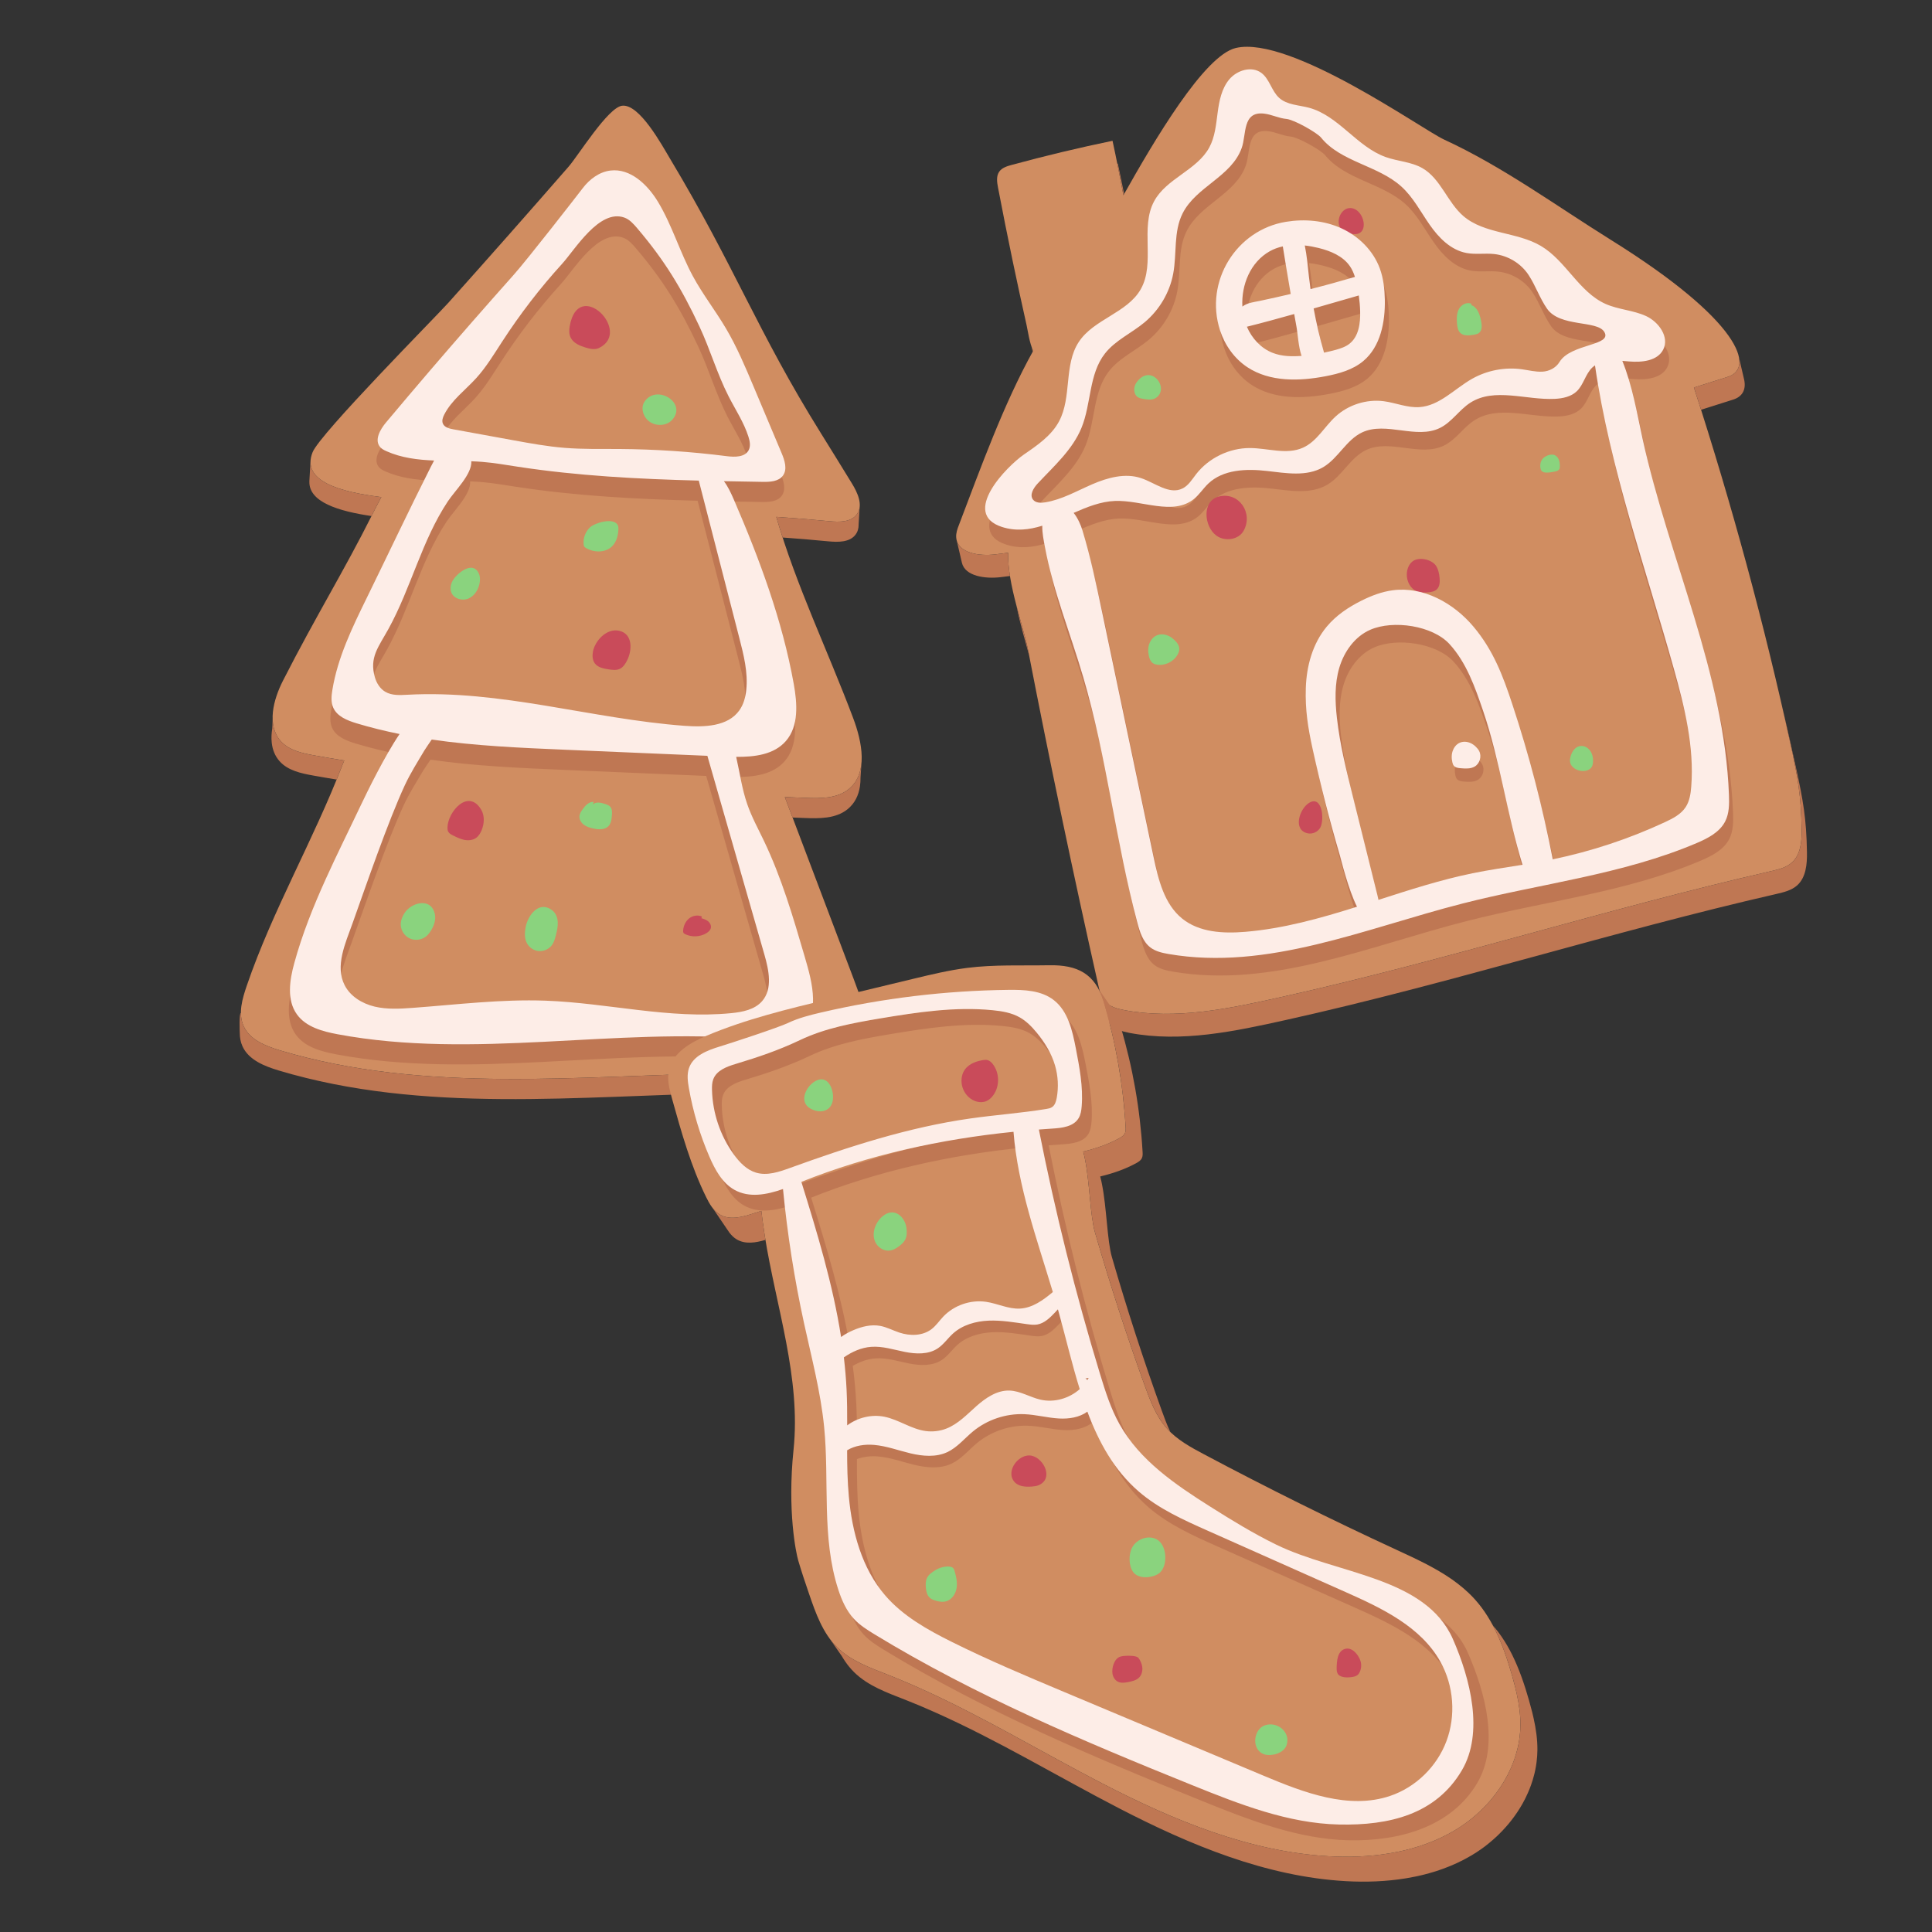 <svg xmlns="http://www.w3.org/2000/svg" width="375" viewBox="0 0 375 375" height="375" version="1.0"><rect x="0" y="0" width="375" height="375" fill="#333333" stroke="none"/><defs><clipPath id="a"><path d="M 185 9 L 350 9 L 350 197 L 185 197 Z M 185 9"/></clipPath><clipPath id="b"><path d="M 167.383 26.152 L 319.34 -9.145 L 361.422 172.031 L 209.469 207.328 Z M 167.383 26.152"/></clipPath><clipPath id="c"><path d="M 167.383 26.152 L 319.34 -9.145 L 361.422 172.031 L 209.469 207.328 Z M 167.383 26.152"/></clipPath><clipPath id="d"><path d="M 167.383 26.152 L 319.34 -9.145 L 361.422 172.031 L 209.469 207.328 Z M 167.383 26.152"/></clipPath><clipPath id="e"><path d="M 167.402 26.148 L 319.359 -9.148 L 360.43 167.68 L 208.477 202.977 Z M 167.402 26.148"/></clipPath><clipPath id="f"><path d="M 167.402 26.148 L 319.309 -9.137 L 360.379 167.691 L 208.477 202.977 Z M 167.402 26.148"/></clipPath><clipPath id="g"><path d="M 185 16 L 351 16 L 351 202 L 185 202 Z M 185 16"/></clipPath><clipPath id="h"><path d="M 167.383 26.152 L 319.34 -9.145 L 361.422 172.031 L 209.469 207.328 Z M 167.383 26.152"/></clipPath><clipPath id="i"><path d="M 167.383 26.152 L 319.34 -9.145 L 361.422 172.031 L 209.469 207.328 Z M 167.383 26.152"/></clipPath><clipPath id="j"><path d="M 167.383 26.152 L 319.34 -9.145 L 361.422 172.031 L 209.469 207.328 Z M 167.383 26.152"/></clipPath><clipPath id="k"><path d="M 169.168 33.758 L 321.125 -1.539 L 361.441 172.027 L 209.484 207.324 Z M 169.168 33.758"/></clipPath><clipPath id="l"><path d="M 169.168 33.758 L 321.074 -1.527 L 361.391 172.039 L 209.484 207.324 Z M 169.168 33.758"/></clipPath><clipPath id="m"><path d="M 234 40 L 280 40 L 280 162 L 234 162 Z M 234 40"/></clipPath><clipPath id="n"><path d="M 167.383 26.152 L 319.34 -9.145 L 361.422 172.031 L 209.469 207.328 Z M 167.383 26.152"/></clipPath><clipPath id="o"><path d="M 167.383 26.152 L 319.34 -9.145 L 361.422 172.031 L 209.469 207.328 Z M 167.383 26.152"/></clipPath><clipPath id="p"><path d="M 167.383 26.152 L 319.34 -9.145 L 361.422 172.031 L 209.469 207.328 Z M 167.383 26.152"/></clipPath><clipPath id="q"><path d="M 220 58 L 310 58 L 310 150 L 220 150 Z M 220 58"/></clipPath><clipPath id="r"><path d="M 167.383 26.152 L 319.34 -9.145 L 361.422 172.031 L 209.469 207.328 Z M 167.383 26.152"/></clipPath><clipPath id="s"><path d="M 167.383 26.152 L 319.34 -9.145 L 361.422 172.031 L 209.469 207.328 Z M 167.383 26.152"/></clipPath><clipPath id="t"><path d="M 167.383 26.152 L 319.34 -9.145 L 361.422 172.031 L 209.469 207.328 Z M 167.383 26.152"/></clipPath><clipPath id="u"><path d="M 191 13 L 336 13 L 336 186 L 191 186 Z M 191 13"/></clipPath><clipPath id="v"><path d="M 167.383 26.152 L 319.34 -9.145 L 361.422 172.031 L 209.469 207.328 Z M 167.383 26.152"/></clipPath><clipPath id="w"><path d="M 167.383 26.152 L 319.34 -9.145 L 361.422 172.031 L 209.469 207.328 Z M 167.383 26.152"/></clipPath><clipPath id="x"><path d="M 167.383 26.152 L 319.34 -9.145 L 361.422 172.031 L 209.469 207.328 Z M 167.383 26.152"/></clipPath><clipPath id="y"><path d="M 46 20 L 169 20 L 169 210 L 46 210 Z M 46 20"/></clipPath><clipPath id="z"><path d="M 57.027 16.758 L 178.32 23.801 L 167.062 217.723 L 45.77 210.684 Z M 57.027 16.758"/></clipPath><clipPath id="A"><path d="M 57.027 16.758 L 178.32 23.801 L 167.062 217.723 L 45.77 210.684 Z M 57.027 16.758"/></clipPath><clipPath id="B"><path d="M 57.027 16.758 L 178.32 23.801 L 167.062 217.723 L 45.77 210.684 Z M 57.027 16.758"/></clipPath><clipPath id="C"><path d="M 57.023 16.789 L 178.668 23.852 L 167.641 213.836 L 45.996 206.773 Z M 57.023 16.789"/></clipPath><clipPath id="D"><path d="M 57.023 16.789 L 178.32 23.832 L 167.293 213.816 L 45.996 206.773 Z M 57.023 16.789"/></clipPath><clipPath id="E"><path d="M 46 36 L 169 36 L 169 214 L 46 214 Z M 46 36"/></clipPath><clipPath id="F"><path d="M 57.027 16.758 L 178.32 23.801 L 167.062 217.723 L 45.77 210.684 Z M 57.027 16.758"/></clipPath><clipPath id="G"><path d="M 57.027 16.758 L 178.32 23.801 L 167.062 217.723 L 45.77 210.684 Z M 57.027 16.758"/></clipPath><clipPath id="H"><path d="M 57.027 16.758 L 178.32 23.801 L 167.062 217.723 L 45.77 210.684 Z M 57.027 16.758"/></clipPath><clipPath id="I"><path d="M 56.078 33.074 L 177.723 40.137 L 167.414 217.715 L 45.77 210.652 Z M 56.078 33.074"/></clipPath><clipPath id="J"><path d="M 56.078 33.074 L 177.375 40.113 L 167.066 217.691 L 45.77 210.652 Z M 56.078 33.074"/></clipPath><clipPath id="K"><path d="M 56 33 L 158 33 L 158 203 L 56 203 Z M 56 33"/></clipPath><clipPath id="L"><path d="M 57.027 16.758 L 178.32 23.801 L 167.062 217.723 L 45.77 210.684 Z M 57.027 16.758"/></clipPath><clipPath id="M"><path d="M 57.027 16.758 L 178.32 23.801 L 167.062 217.723 L 45.77 210.684 Z M 57.027 16.758"/></clipPath><clipPath id="N"><path d="M 57.027 16.758 L 178.32 23.801 L 167.062 217.723 L 45.77 210.684 Z M 57.027 16.758"/></clipPath><clipPath id="O"><path d="M 86 59 L 138 59 L 138 182 L 86 182 Z M 86 59"/></clipPath><clipPath id="P"><path d="M 57.027 16.758 L 178.32 23.801 L 167.062 217.723 L 45.77 210.684 Z M 57.027 16.758"/></clipPath><clipPath id="Q"><path d="M 57.027 16.758 L 178.32 23.801 L 167.062 217.723 L 45.77 210.684 Z M 57.027 16.758"/></clipPath><clipPath id="R"><path d="M 57.027 16.758 L 178.32 23.801 L 167.062 217.723 L 45.77 210.684 Z M 57.027 16.758"/></clipPath><clipPath id="S"><path d="M 77 76 L 132 76 L 132 185 L 77 185 Z M 77 76"/></clipPath><clipPath id="T"><path d="M 57.027 16.758 L 178.32 23.801 L 167.062 217.723 L 45.77 210.684 Z M 57.027 16.758"/></clipPath><clipPath id="U"><path d="M 57.027 16.758 L 178.32 23.801 L 167.062 217.723 L 45.77 210.684 Z M 57.027 16.758"/></clipPath><clipPath id="V"><path d="M 57.027 16.758 L 178.32 23.801 L 167.062 217.723 L 45.77 210.684 Z M 57.027 16.758"/></clipPath><clipPath id="W"><path d="M 129 187 L 296 187 L 296 361 L 129 361 Z M 129 187"/></clipPath><clipPath id="X"><path d="M 127.508 200.641 L 262.34 171.25 L 303.07 358.113 L 168.238 387.504 Z M 127.508 200.641"/></clipPath><clipPath id="Y"><path d="M 127.508 200.641 L 262.34 171.25 L 303.07 358.113 L 168.238 387.504 Z M 127.508 200.641"/></clipPath><clipPath id="Z"><path d="M 127.508 200.641 L 262.34 171.25 L 303.07 358.113 L 168.238 387.504 Z M 127.508 200.641"/></clipPath><clipPath id="aa"><path d="M 135 190 L 299 190 L 299 366 L 135 366 Z M 135 190"/></clipPath><clipPath id="ab"><path d="M 127.508 200.641 L 262.34 171.25 L 303.07 358.113 L 168.238 387.504 Z M 127.508 200.641"/></clipPath><clipPath id="ac"><path d="M 127.508 200.641 L 262.34 171.25 L 303.07 358.113 L 168.238 387.504 Z M 127.508 200.641"/></clipPath><clipPath id="ad"><path d="M 127.508 200.641 L 262.34 171.25 L 303.07 358.113 L 168.238 387.504 Z M 127.508 200.641"/></clipPath><clipPath id="ae"><path d="M 131.473 205.766 L 263.734 176.938 L 303.211 358.039 L 170.949 386.867 Z M 131.473 205.766"/></clipPath><clipPath id="af"><path d="M 131.473 205.766 L 263.555 176.977 L 303.027 358.078 L 170.949 386.867 Z M 131.473 205.766"/></clipPath><clipPath id="ag"><path d="M 133 192 L 286 192 L 286 355 L 133 355 Z M 133 192"/></clipPath><clipPath id="ah"><path d="M 127.508 200.641 L 262.34 171.25 L 303.07 358.113 L 168.238 387.504 Z M 127.508 200.641"/></clipPath><clipPath id="ai"><path d="M 127.508 200.641 L 262.34 171.25 L 303.07 358.113 L 168.238 387.504 Z M 127.508 200.641"/></clipPath><clipPath id="aj"><path d="M 127.508 200.641 L 262.34 171.25 L 303.07 358.113 L 168.238 387.504 Z M 127.508 200.641"/></clipPath><clipPath id="ak"><path d="M 186 205 L 265 205 L 265 327 L 186 327 Z M 186 205"/></clipPath><clipPath id="al"><path d="M 127.508 200.641 L 262.34 171.25 L 303.07 358.113 L 168.238 387.504 Z M 127.508 200.641"/></clipPath><clipPath id="am"><path d="M 127.508 200.641 L 262.34 171.25 L 303.07 358.113 L 168.238 387.504 Z M 127.508 200.641"/></clipPath><clipPath id="an"><path d="M 127.508 200.641 L 262.34 171.25 L 303.07 358.113 L 168.238 387.504 Z M 127.508 200.641"/></clipPath><clipPath id="ao"><path d="M 156 209 L 250 209 L 250 341 L 156 341 Z M 156 209"/></clipPath><clipPath id="ap"><path d="M 127.508 200.641 L 262.34 171.25 L 303.07 358.113 L 168.238 387.504 Z M 127.508 200.641"/></clipPath><clipPath id="aq"><path d="M 127.508 200.641 L 262.34 171.25 L 303.07 358.113 L 168.238 387.504 Z M 127.508 200.641"/></clipPath><clipPath id="ar"><path d="M 127.508 200.641 L 262.34 171.25 L 303.07 358.113 L 168.238 387.504 Z M 127.508 200.641"/></clipPath></defs><g clip-path="url(#a)"><g clip-path="url(#b)"><g clip-path="url(#c)"><g clip-path="url(#d)"><g clip-path="url(#e)"><g clip-path="url(#f)"><path fill="#D08D61" d="M 335.395 73.133 C 333.188 73.832 330.984 74.531 328.789 75.219 C 336.164 97.953 342.43 121.051 347.535 144.402 C 348.938 150.824 349.602 154.461 349.703 161.039 C 349.738 163.336 349.504 165.902 347.789 167.43 C 346.707 168.398 345.223 168.754 343.805 169.078 C 311.918 176.371 280.664 186.418 248.73 193.52 C 238.688 195.75 228.305 197.984 218.195 196.055 C 216.809 195.793 215.344 195.391 214.426 194.32 C 213.699 193.477 213.43 192.34 213.184 191.254 C 208.324 169.676 203.785 148.02 199.574 126.301 C 198.629 121.414 195.551 113.488 195.668 107.293 C 194.848 107.395 194.023 107.504 193.199 107.602 C 190.113 107.977 185.824 107.406 185.598 104.305 C 185.535 103.477 185.828 102.66 186.129 101.887 C 190.305 90.934 194.828 78.344 200.539 68.102 C 199.789 66.461 199.523 64.281 199.254 63.082 C 198.324 58.938 197.422 54.785 196.551 50.625 C 195.566 45.895 194.621 41.156 193.715 36.41 C 193.516 35.371 193.344 34.203 193.941 33.332 C 194.473 32.562 195.445 32.262 196.348 32.016 C 202.828 30.254 209.363 28.688 215.941 27.328 C 216.703 30.84 217.395 34.367 218.055 37.902 C 224.066 27.211 233.746 10.75 239.879 9.312 C 250.441 6.84 275.992 25.105 280.305 27.094 C 291.754 32.375 301.98 39.902 312.684 46.57 C 337.918 62.289 340.656 71.465 335.395 73.133"/></g></g></g></g></g></g><g clip-path="url(#g)"><g clip-path="url(#h)"><g clip-path="url(#i)"><g clip-path="url(#j)"><g clip-path="url(#k)"><g clip-path="url(#l)"><path fill="#BF7753" d="M 282.625 148.176 C 282.316 148.926 282.316 149.777 282.504 150.566 C 282.559 150.797 282.637 151.027 282.785 151.211 C 283.102 151.586 283.645 151.656 284.133 151.699 C 285.055 151.773 286.043 151.84 286.844 151.371 C 287.844 150.785 288.242 149.367 287.695 148.344 C 287.535 148.039 287.309 147.781 287.066 147.539 C 285.648 146.113 283.453 146.168 282.625 148.176 Z M 262.703 70.152 C 261.938 70.75 260.988 71.059 260.055 71.316 C 259.301 71.527 258.543 71.703 257.773 71.863 C 257.766 71.809 257.758 71.75 257.742 71.695 C 256.945 68.926 256.293 66.117 255.77 63.285 C 258.691 62.441 261.613 61.59 264.535 60.762 C 264.676 61.781 264.77 62.805 264.797 63.84 C 264.867 66.145 264.523 68.742 262.703 70.152 Z M 242.812 66.832 C 245.883 66.062 248.941 65.23 251.992 64.363 C 252.199 65.551 252.352 66.406 252.41 66.688 C 252.691 68.094 252.797 70.68 253.426 72.492 C 251.527 72.633 249.574 72.594 247.805 71.898 C 245.535 71.008 243.777 69.086 242.812 66.832 Z M 247.246 52.184 C 248.047 51.734 248.898 51.43 249.785 51.234 C 250.141 53.512 250.766 57.238 251.316 60.469 C 249.34 60.941 247.359 61.387 245.371 61.805 C 244.121 62.066 242.914 62.164 241.938 62.918 C 241.707 58.727 243.496 54.297 247.246 52.184 Z M 262.812 55.09 C 263.25 55.719 263.551 56.43 263.785 57.164 C 260.926 58.004 258.051 58.789 255.164 59.527 C 255.051 58.723 254.945 57.926 254.855 57.121 C 254.629 55.098 254.461 53.047 254.051 51.062 C 254.961 51.16 255.859 51.324 256.734 51.547 C 259.059 52.121 261.453 53.109 262.812 55.09 Z M 268.605 55.496 C 267.332 52.047 264.52 49.27 261.18 47.738 C 257.844 46.207 254.027 45.867 250.406 46.465 C 240.758 48.039 234.535 58.047 237.598 67.523 C 238.527 70.402 240.371 73.016 242.91 74.688 C 247.281 77.57 252.969 77.43 258.109 76.438 C 260.715 75.934 263.375 75.195 265.41 73.492 C 268.746 70.691 269.676 65.926 269.586 61.562 C 269.543 59.504 269.32 57.426 268.605 55.496 Z M 312.172 67.816 C 310.754 65.531 303.578 66.969 301.059 63.309 C 299.645 61.262 298.855 58.879 297.496 56.801 C 296.035 54.555 293.516 53.02 290.816 52.723 C 289.031 52.527 287.199 52.844 285.434 52.52 C 282.375 51.945 280.031 49.543 278.277 47.016 C 276.516 44.496 275.086 41.695 272.801 39.621 C 268.27 35.516 261.055 34.859 257.211 30.125 C 256.41 29.137 251.938 26.633 250.535 26.508 C 248.977 26.367 247.664 25.645 246.164 25.465 C 241.906 24.957 242.75 29.508 241.809 32.129 C 239.801 37.738 232.949 39.621 230.332 44.844 C 228.539 48.41 229.246 52.641 228.508 56.547 C 227.828 60.176 225.84 63.559 222.98 65.957 C 220.465 68.059 217.297 69.449 215.277 72.016 C 212.109 76.043 212.637 81.742 210.707 86.461 C 208.969 90.703 205.363 93.887 202.211 97.258 C 201.395 98.133 200.57 99.461 201.305 100.395 C 201.828 101.059 202.832 101.059 203.676 100.918 C 206.898 100.387 209.789 98.711 212.785 97.414 C 215.781 96.117 219.195 95.184 222.277 96.215 C 224.992 97.125 227.75 99.5 230.324 98.223 C 231.48 97.645 232.172 96.469 232.957 95.453 C 235.406 92.301 239.402 90.359 243.414 90.375 C 246.887 90.391 250.531 91.73 253.691 90.312 C 256.398 89.098 257.867 86.23 260.047 84.234 C 262.516 81.977 266.02 80.867 269.344 81.285 C 271.688 81.586 273.957 82.598 276.32 82.43 C 280.227 82.16 283.121 78.859 286.531 76.934 C 289.43 75.301 292.871 74.637 296.16 75.082 C 297.492 75.262 298.812 75.621 300.156 75.555 C 301.5 75.484 302.801 74.812 303.492 73.676 C 305.684 70.059 313.867 70.551 312.172 67.816 Z M 325.691 133.25 C 320.223 113.691 313.297 94.414 310.379 74.336 C 310.188 74.465 310.008 74.605 309.836 74.77 C 308.516 76.031 308.172 78.066 306.859 79.336 C 305.754 80.41 304.125 80.758 302.582 80.832 C 297.016 81.102 290.863 78.574 286.172 81.59 C 284.023 82.965 282.594 85.34 280.305 86.469 C 275.707 88.75 269.816 85.156 265.176 87.34 C 262.102 88.793 260.547 92.363 257.617 94.09 C 254.418 95.973 250.398 95.246 246.707 94.828 C 242.715 94.371 238.219 94.516 235.309 97.289 C 234.328 98.223 233.594 99.406 232.539 100.262 C 228.453 103.57 222.457 100.449 217.199 100.645 C 214.469 100.754 211.824 101.801 209.188 102.965 C 209.996 103.969 210.574 105.297 210.902 106.387 C 212.457 111.504 213.559 116.746 214.66 121.98 L 224.695 169.727 C 225.621 174.133 226.762 178.895 230.266 181.723 C 233.594 184.406 238.242 184.637 242.5 184.281 C 249.918 183.664 257.066 181.656 264.184 179.41 C 262.461 175.945 261.113 170.309 260.879 169.512 C 258.867 162.668 257.102 155.758 255.574 148.793 C 254.664 144.625 254.113 141.207 254.25 136.945 C 254.391 132.68 255.574 128.328 258.305 125.055 C 260.113 122.871 262.516 121.262 265.051 120 C 266.984 119.035 269.031 118.254 271.168 117.98 C 277.07 117.215 282.938 120.465 286.773 125.02 C 290.613 129.578 292.477 134.477 294.344 140.137 C 297.598 149.98 300.211 160.031 302.184 170.211 C 309.695 168.652 317.031 166.223 323.988 162.98 C 325.504 162.273 327.07 161.465 327.984 160.066 C 328.742 158.902 328.957 157.469 329.062 156.082 C 329.668 148.371 327.777 140.699 325.691 133.25 Z M 296.312 171.266 C 293.297 161.535 291.949 151.043 288.672 141.43 C 287.098 136.805 285.438 132.035 282.141 128.43 C 278.844 124.828 271.227 123.703 266.754 125.652 C 263.762 126.957 261.684 129.879 260.754 133.012 C 259.828 136.148 259.918 139.496 260.285 142.746 C 260.867 147.93 262.133 153.016 263.398 158.078 C 264.984 164.445 266.57 170.816 268.152 177.188 C 268.227 177.477 268.297 177.777 268.355 178.074 C 274.391 176.133 280.438 174.172 286.629 172.906 C 289.836 172.254 293.078 171.785 296.312 171.266 Z M 323.621 71.266 C 322.492 73.488 319.457 73.781 316.973 73.566 C 316.555 73.531 316.125 73.492 315.684 73.457 C 317.637 78.293 318.508 83.523 319.625 88.633 C 324.719 111.848 335.488 133.996 336.379 157.742 C 336.445 159.477 336.441 161.293 335.656 162.836 C 334.578 164.953 332.285 166.125 330.102 167.055 C 315.68 173.195 299.824 174.91 284.641 178.793 C 265.785 183.605 246.797 191.898 227.613 188.586 C 226.379 188.367 225.105 188.086 224.102 187.332 C 222.625 186.211 222.031 184.301 221.555 182.512 C 217.359 166.82 215.641 150.531 211.078 134.938 C 208.605 126.484 205.219 118.23 203.605 109.539 C 203.391 108.387 203.062 106.867 203.102 105.449 C 200.555 106.25 197.953 106.566 195.238 105.684 C 187.238 103.07 196.211 93.922 199.574 91.605 C 202.164 89.828 204.871 87.969 206.352 85.199 C 208.867 80.496 207.254 74.266 210.172 69.801 C 213.09 65.344 219.586 64.18 222.215 59.543 C 225.086 54.48 222.043 47.605 224.805 42.477 C 227.188 38.047 233.109 36.465 235.512 32.039 C 236.621 30 236.828 27.609 237.133 25.301 C 237.438 23 237.906 20.594 239.398 18.812 C 240.895 17.035 243.723 16.176 245.598 17.547 C 247.219 18.73 247.586 21.066 249.078 22.41 C 250.602 23.785 252.871 23.797 254.855 24.324 C 260.605 25.859 264.164 31.922 269.781 33.906 C 272.121 34.734 274.73 34.816 276.879 36.055 C 280.438 38.102 281.719 42.66 284.82 45.34 C 288.938 48.883 295.219 48.387 299.883 51.152 C 304.754 54.035 307.266 60.102 312.43 62.402 C 314.926 63.516 317.781 63.609 320.266 64.75 C 322.75 65.887 324.855 68.828 323.621 71.266 Z M 199.758 127.238 C 199.699 126.926 199.637 126.617 199.574 126.301 C 199.117 123.941 198.164 120.867 197.312 117.625 C 197.957 120.941 198.973 124.328 199.758 127.238 Z M 347.535 144.402 C 348.938 150.824 349.602 154.461 349.703 161.039 C 349.738 163.336 349.504 165.902 347.789 167.43 C 346.707 168.398 345.223 168.754 343.805 169.078 C 311.918 176.371 280.664 186.418 248.73 193.52 C 238.688 195.75 228.305 197.984 218.195 196.055 C 216.809 195.793 215.344 195.391 214.426 194.32 C 213.98 193.805 213.711 193.184 213.508 192.527 C 213.742 193.574 213.977 194.629 214.215 195.68 C 214.457 196.766 214.727 197.902 215.453 198.746 C 216.371 199.82 217.836 200.215 219.223 200.484 C 229.332 202.406 239.715 200.176 249.758 197.941 C 281.691 190.848 312.945 180.801 344.836 173.508 C 346.25 173.18 347.734 172.82 348.816 171.859 C 350.531 170.332 350.766 167.758 350.73 165.461 C 350.629 158.891 349.965 155.246 348.562 148.824 C 347.73 145.016 346.863 141.219 345.973 137.422 C 346.504 139.75 347.027 142.07 347.535 144.402 Z M 335.395 73.133 C 333.188 73.832 330.984 74.531 328.789 75.219 C 329.254 76.656 329.715 78.094 330.176 79.535 C 332.254 78.879 334.332 78.219 336.422 77.555 C 338.066 77.035 338.934 75.781 338.566 73.82 C 338.539 73.66 338.5 73.5 338.457 73.34 L 337.633 69.801 L 337.602 69.852 C 337.758 71.551 336.91 72.652 335.395 73.133 Z M 200.441 68.289 C 200.473 68.227 200.504 68.164 200.539 68.102 C 200.438 67.875 200.344 67.637 200.258 67.398 C 200.266 67.434 200.273 67.473 200.281 67.512 C 200.332 67.738 200.383 68 200.441 68.289 Z M 195.672 107.293 C 194.848 107.395 194.023 107.504 193.199 107.602 C 190.316 107.953 186.383 107.477 185.695 104.883 L 186.699 109.207 C 187.312 111.887 191.309 112.379 194.227 112.027 C 194.832 111.957 195.434 111.875 196.039 111.801 C 195.793 110.242 195.645 108.719 195.672 107.293 Z M 218.059 37.902 C 217.676 35.859 217.281 33.816 216.867 31.773 C 216.902 31.77 216.938 31.758 216.969 31.754 C 217.395 33.719 217.801 35.691 218.191 37.668 C 218.145 37.746 218.102 37.824 218.059 37.902"/></g></g></g></g></g></g><g clip-path="url(#m)"><g clip-path="url(#n)"><g clip-path="url(#o)"><g clip-path="url(#p)"><path fill="#C94B5A" d="M 236.125 103.98 C 237.75 105.141 240.371 104.797 241.363 103.062 C 243.324 99.629 240.504 95.41 236.602 96.371 C 233.215 97.203 233.695 102.246 236.125 103.98 Z M 260.254 44.41 C 260.762 45.141 261.746 45.34 262.637 45.434 C 265.645 45.738 265.016 41.641 263.039 40.625 C 260.812 39.48 258.977 42.559 260.254 44.41 Z M 274.09 109.031 C 273.406 109.621 273.082 110.547 273.059 111.449 C 273.02 112.852 273.789 114.336 275.105 114.816 C 275.754 115.051 276.469 115.035 277.152 114.977 C 277.781 114.922 278.457 114.82 278.906 114.379 C 279.453 113.84 279.492 112.977 279.426 112.207 C 279.352 111.379 279.191 110.523 278.734 109.828 C 277.887 108.535 275.297 107.988 274.09 109.031 Z M 254.133 155.812 C 256.684 154.332 257.086 159.141 256.277 160.621 C 255.82 161.457 254.793 161.938 253.863 161.754 C 250.836 161.16 252.238 156.918 254.133 155.812"/></g></g></g></g><g clip-path="url(#q)"><g clip-path="url(#r)"><g clip-path="url(#s)"><g clip-path="url(#t)"><path fill="#8AD37E" d="M 285.652 58.996 C 284.797 58.539 283.684 59.09 283.203 59.93 C 282.723 60.77 282.727 61.793 282.801 62.762 C 282.855 63.43 282.961 64.152 283.445 64.617 C 284.105 65.25 285.16 65.137 286.059 64.977 C 286.418 64.91 286.789 64.844 287.074 64.621 C 287.715 64.129 287.645 63.156 287.492 62.359 C 287.25 61.07 286.766 59.582 285.508 59.199 M 220.57 74.273 C 219.949 75.16 219.984 76.598 220.922 77.129 C 221.211 77.297 221.543 77.355 221.871 77.418 C 222.727 77.57 223.684 77.703 224.398 77.211 C 227.117 75.34 223.352 70.348 220.57 74.273 Z M 304.832 146.891 C 304.738 147.254 304.691 147.629 304.77 147.996 C 304.969 148.914 305.926 149.496 306.859 149.625 C 307.664 149.738 308.605 149.516 308.988 148.801 C 309.141 148.523 309.184 148.195 309.207 147.871 C 309.387 144.539 305.746 143.461 304.832 146.891 Z M 223.184 124.703 C 222.809 125.504 222.801 126.434 222.988 127.297 C 223.109 127.871 223.348 128.473 223.852 128.773 C 224.066 128.902 224.312 128.969 224.559 129.008 C 226.125 129.258 227.805 128.441 228.574 127.055 C 228.773 126.699 228.918 126.301 228.898 125.891 C 228.863 125.121 228.281 124.496 227.695 123.992 C 226.219 122.727 224.09 122.754 223.184 124.703 Z M 301.512 88.262 C 301.949 88.34 302.309 88.68 302.5 89.078 C 302.695 89.48 302.75 89.934 302.766 90.375 C 302.773 90.637 302.766 90.922 302.609 91.133 C 302.426 91.383 302.094 91.465 301.793 91.527 C 301.223 91.641 300.652 91.758 300.074 91.727 C 299.766 91.711 299.426 91.637 299.223 91.398 C 299.105 91.258 299.047 91.07 299.008 90.891 C 298.902 90.344 298.969 89.758 299.254 89.281 C 299.652 88.613 300.734 88.125 301.512 88.262"/></g></g></g></g><g clip-path="url(#u)"><g clip-path="url(#v)"><g clip-path="url(#w)"><g clip-path="url(#x)"><path fill="#FDEDE7" d="M 282.027 145.594 C 281.715 146.34 281.715 147.191 281.906 147.977 C 281.957 148.211 282.035 148.445 282.184 148.625 C 282.5 149.004 283.043 149.074 283.535 149.113 C 284.457 149.191 285.441 149.254 286.242 148.785 C 287.242 148.199 287.641 146.781 287.094 145.762 C 286.938 145.457 286.707 145.195 286.465 144.953 C 285.047 143.531 282.852 143.578 282.027 145.594 Z M 261.91 66.738 C 261.145 67.336 260.195 67.645 259.262 67.906 C 258.508 68.113 257.75 68.289 256.98 68.449 C 256.973 68.395 256.965 68.34 256.949 68.281 C 256.152 65.516 255.5 62.707 254.977 59.871 C 257.898 59.027 260.82 58.18 263.742 57.348 C 263.883 58.367 263.977 59.398 264.004 60.426 C 264.074 62.73 263.73 65.328 261.91 66.738 Z M 242.02 63.418 C 245.09 62.652 248.148 61.816 251.203 60.953 C 251.406 62.137 251.559 62.992 251.621 63.277 C 251.898 64.684 252.004 67.27 252.633 69.078 C 250.734 69.223 248.781 69.184 247.012 68.484 C 244.742 67.598 242.984 65.672 242.02 63.418 Z M 246.453 48.77 C 247.254 48.32 248.105 48.016 248.992 47.824 C 249.348 50.098 249.973 53.824 250.527 57.059 C 248.547 57.527 246.566 57.973 244.578 58.391 C 243.328 58.656 242.121 58.754 241.145 59.504 C 240.914 55.316 242.703 50.883 246.453 48.77 Z M 262.02 51.676 C 262.457 52.309 262.758 53.02 262.992 53.75 C 260.133 54.59 257.258 55.383 254.371 56.113 C 254.258 55.312 254.152 54.512 254.062 53.707 C 253.836 51.684 253.668 49.637 253.258 47.648 C 254.168 47.746 255.066 47.918 255.941 48.133 C 258.27 48.707 260.66 49.699 262.02 51.676 Z M 267.812 52.082 C 266.539 48.637 263.727 45.855 260.387 44.324 C 257.051 42.793 253.234 42.457 249.613 43.051 C 239.965 44.625 233.742 54.633 236.805 64.113 C 237.738 66.992 239.578 69.602 242.117 71.277 C 246.488 74.156 252.176 74.016 257.316 73.023 C 259.922 72.52 262.582 71.785 264.617 70.078 C 267.953 67.281 268.883 62.512 268.793 58.148 C 268.75 56.094 268.527 54.012 267.812 52.082 Z M 302.699 70.262 C 302.008 71.398 300.707 72.074 299.363 72.141 C 298.02 72.207 296.699 71.852 295.371 71.672 C 292.078 71.223 288.637 71.887 285.738 73.52 C 282.328 75.449 279.434 78.75 275.527 79.02 C 273.164 79.184 270.895 78.172 268.551 77.871 C 265.227 77.453 261.723 78.566 259.254 80.824 C 257.074 82.816 255.609 85.688 252.898 86.898 C 249.738 88.32 246.094 86.977 242.625 86.965 C 238.609 86.945 234.613 88.887 232.164 92.039 C 231.379 93.055 230.688 94.234 229.531 94.809 C 226.957 96.086 224.199 93.711 221.484 92.805 C 218.402 91.77 214.988 92.703 211.992 94 C 208.996 95.297 206.105 96.977 202.883 97.504 C 202.039 97.648 201.035 97.641 200.512 96.984 C 199.777 96.051 200.602 94.719 201.418 93.844 C 204.57 90.473 208.176 87.289 209.914 83.047 C 211.848 78.328 211.316 72.629 214.484 68.602 C 216.504 66.035 219.676 64.648 222.188 62.543 C 225.047 60.145 227.035 56.762 227.715 53.137 C 228.453 49.23 227.746 44.996 229.539 41.43 C 232.156 36.207 239.008 34.328 241.016 28.715 C 241.957 26.098 241.113 21.543 245.371 22.055 C 246.871 22.23 248.184 22.953 249.742 23.094 C 251.145 23.219 255.617 25.727 256.418 26.711 C 260.262 31.449 267.48 32.105 272.008 36.211 C 274.293 38.281 275.723 41.082 277.484 43.602 C 279.238 46.129 281.582 48.535 284.641 49.105 C 286.406 49.438 288.238 49.113 290.023 49.309 C 292.723 49.605 295.242 51.145 296.703 53.387 C 298.066 55.465 298.852 57.852 300.266 59.898 C 302.785 63.555 309.961 62.117 311.379 64.402 C 313.074 67.137 304.891 66.645 302.699 70.262 Z M 328.27 152.668 C 328.164 154.055 327.949 155.488 327.191 156.652 C 326.277 158.055 324.711 158.859 323.195 159.566 C 316.238 162.809 308.902 165.238 301.391 166.797 C 299.418 156.621 296.805 146.566 293.551 136.727 C 291.684 131.062 289.82 126.164 285.98 121.609 C 282.145 117.051 276.277 113.805 270.375 114.566 C 268.238 114.84 266.191 115.621 264.258 116.586 C 261.723 117.848 259.32 119.461 257.512 121.641 C 254.781 124.918 253.598 129.266 253.457 133.531 C 253.32 137.797 253.871 141.211 254.781 145.383 C 256.309 152.348 258.078 159.258 260.086 166.098 C 260.32 166.895 261.668 172.535 263.391 175.996 C 256.273 178.242 249.125 180.246 241.707 180.867 C 237.449 181.223 232.801 180.992 229.473 178.309 C 225.969 175.484 224.828 170.723 223.902 166.316 C 220.559 150.398 217.215 134.488 213.867 118.57 C 212.766 113.336 211.664 108.09 210.109 102.973 C 209.781 101.883 209.203 100.559 208.395 99.551 C 211.031 98.391 213.676 97.34 216.41 97.234 C 221.664 97.035 227.66 100.16 231.746 96.848 C 232.801 95.996 233.535 94.812 234.516 93.875 C 237.426 91.102 241.922 90.957 245.914 91.414 C 249.609 91.836 253.625 92.559 256.824 90.68 C 259.754 88.953 261.309 85.379 264.383 83.93 C 269.023 81.742 274.914 85.34 279.512 83.055 C 281.801 81.922 283.23 79.555 285.379 78.172 C 290.07 75.16 296.223 77.688 301.789 77.418 C 303.332 77.344 304.961 77 306.07 75.926 C 307.379 74.656 307.723 72.621 309.043 71.355 C 309.215 71.191 309.395 71.051 309.586 70.922 C 312.504 91 319.43 110.277 324.898 129.836 C 326.984 137.285 328.875 144.957 328.27 152.668 Z M 285.836 169.496 C 279.645 170.762 273.602 172.719 267.562 174.664 C 267.504 174.363 267.434 174.062 267.359 173.773 C 265.777 167.406 264.191 161.035 262.605 154.668 C 261.34 149.602 260.074 144.52 259.492 139.332 C 259.125 136.082 259.035 132.734 259.961 129.598 C 260.895 126.465 262.969 123.547 265.961 122.242 C 270.434 120.289 278.051 121.414 281.348 125.016 C 284.648 128.625 286.305 133.391 287.883 138.016 C 291.156 147.629 292.504 158.121 295.52 167.855 C 292.285 168.375 289.043 168.84 285.836 169.496 Z M 319.473 61.336 C 316.992 60.199 314.137 60.105 311.641 58.992 C 306.473 56.688 303.961 50.621 299.09 47.738 C 294.426 44.973 288.145 45.469 284.027 41.926 C 280.926 39.25 279.645 34.688 276.09 32.641 C 273.941 31.402 271.328 31.32 268.988 30.492 C 263.371 28.508 259.812 22.445 254.062 20.91 C 252.078 20.383 249.809 20.375 248.285 18.996 C 246.793 17.652 246.426 15.32 244.805 14.133 C 242.93 12.762 240.102 13.621 238.609 15.402 C 237.113 17.18 236.645 19.586 236.34 21.891 C 236.035 24.195 235.828 26.586 234.719 28.629 C 232.316 33.051 226.395 34.633 224.012 39.066 C 221.25 44.195 224.293 51.066 221.422 56.129 C 218.793 60.766 212.297 61.93 209.379 66.391 C 206.461 70.852 208.074 77.082 205.559 81.789 C 204.078 84.555 201.371 86.414 198.781 88.191 C 195.418 90.508 186.445 99.66 194.445 102.27 C 197.16 103.152 199.762 102.836 202.309 102.039 C 202.27 103.453 202.598 104.973 202.812 106.125 C 204.426 114.816 207.812 123.07 210.285 131.527 C 214.848 147.117 216.566 163.406 220.762 179.102 C 221.238 180.891 221.832 182.797 223.312 183.918 C 224.312 184.676 225.586 184.957 226.824 185.172 C 246.008 188.488 264.988 180.199 283.852 175.379 C 299.035 171.496 314.887 169.781 329.309 163.645 C 331.496 162.711 333.785 161.543 334.863 159.422 C 335.648 157.879 335.656 156.062 335.59 154.328 C 334.699 130.582 323.93 108.434 318.836 85.223 C 317.719 80.113 316.844 74.879 314.895 70.047 C 315.332 70.078 315.766 70.117 316.184 70.156 C 318.668 70.371 321.699 70.078 322.832 67.852 C 324.066 65.414 321.961 62.473 319.477 61.336"/></g></g></g></g><g clip-path="url(#y)"><g clip-path="url(#z)"><g clip-path="url(#A)"><g clip-path="url(#B)"><g clip-path="url(#C)"><g clip-path="url(#D)"><path fill="#D08D61" d="M 168.078 200.184 C 167.969 203.707 166.137 207.418 162.832 208.676 C 160.453 209.578 157.797 209.078 155.27 208.754 C 150.82 208.18 146.316 208.188 141.824 208.266 C 112.5 208.777 82.449 212.297 54.352 203.879 C 51.559 203.039 48.504 201.836 47.297 199.188 C 46.168 196.715 47.039 193.844 47.914 191.277 C 52.902 176.691 60.926 162.898 66.453 148.508 C 66.57 148.199 66.695 147.906 66.824 147.613 C 64.895 147.301 62.965 146.973 61.039 146.629 C 58.66 146.203 56.098 145.652 54.492 143.848 C 51.727 140.73 53.055 135.781 54.949 132.07 C 61.32 119.57 66.773 110.836 72.27 99.848 C 72.852 98.68 73.434 97.562 74.016 96.484 C 66.082 95.492 58.41 93.445 60.672 87.781 C 62.109 84.168 84.652 61.418 87 58.797 C 94.852 50.031 102.641 41.211 110.371 32.34 C 112.238 30.199 118.004 20.863 120.742 20.523 C 124.121 20.098 128.52 28.246 130.051 30.797 C 142.656 51.812 146.996 64.301 159.344 84.102 C 161.352 87.32 163.336 90.547 165.32 93.777 C 166.461 95.625 167.598 98.062 166.32 99.82 C 165.191 101.379 162.898 101.352 160.977 101.164 C 157.402 100.82 153.984 100.543 150.676 100.324 C 154.527 113.645 160.695 126.336 165.598 139.379 C 167.34 144.012 168.57 150.09 164.707 153.188 C 162.43 155.016 159.227 154.984 156.309 154.867 C 154.98 154.809 153.656 154.754 152.332 154.699 C 156.777 166.453 161.223 178.203 165.672 189.949 C 166.922 193.25 168.191 196.656 168.078 200.184"/></g></g></g></g></g></g><g clip-path="url(#E)"><g clip-path="url(#F)"><g clip-path="url(#G)"><g clip-path="url(#H)"><g clip-path="url(#I)"><g clip-path="url(#J)"><path fill="#BF7753" d="M 148.145 189.203 C 144.457 176.336 140.766 163.477 137.074 150.609 C 127.836 150.219 118.598 149.82 109.359 149.43 C 100.75 149.062 92.074 148.684 83.566 147.453 C 82.992 148.312 82.441 149.082 82.148 149.57 C 80.832 151.781 79.445 153.961 78.359 156.297 C 75.102 163.301 70.805 175.84 68.199 183.109 C 66.797 187.035 64.773 191.414 66.664 195.129 C 67.777 197.32 70.09 198.711 72.484 199.285 C 74.879 199.855 77.379 199.719 79.836 199.539 C 88.441 198.906 97.051 197.82 105.676 198.137 C 117.727 198.578 129.711 201.75 141.707 200.562 C 143.895 200.348 146.262 199.891 147.703 198.23 C 149.77 195.848 149.016 192.23 148.145 189.203 Z M 78.832 138.762 C 97.023 137.762 114.438 143.426 132.609 144.789 C 136.469 145.078 141.035 144.941 143.277 141.797 C 144.105 140.641 144.48 139.215 144.625 137.797 C 144.977 134.406 144.121 131.02 143.27 127.719 C 140.648 117.539 138.027 107.367 135.406 97.191 C 123.633 96.887 111.875 96.277 100.246 94.496 C 97.949 94.141 95.652 93.742 93.332 93.555 C 92.648 93.5 91.953 93.465 91.258 93.434 C 91.395 95.977 88.129 99.062 86.688 101.238 C 81.652 108.828 79.57 117.988 75.18 125.965 C 73.242 129.488 71.426 131.496 72.531 135.355 C 72.859 136.504 73.539 137.594 74.57 138.195 C 75.828 138.926 77.379 138.84 78.832 138.762 Z M 85.73 86.117 C 86.031 86.852 86.938 87.094 87.723 87.234 C 91.582 87.938 95.438 88.641 99.293 89.348 C 102.645 89.957 105.996 90.566 109.391 90.84 C 112.898 91.121 116.422 91.031 119.941 91.059 C 126.922 91.102 133.906 91.57 140.832 92.449 C 142.395 92.645 144.363 92.672 145.09 91.277 C 145.5 90.484 145.312 89.523 145.047 88.676 C 144.168 85.906 142.527 83.449 141.203 80.859 C 138.969 76.488 137.613 71.723 135.531 67.277 C 132.078 59.898 128.73 54.402 123.445 48.199 C 122.734 47.367 121.977 46.5 120.945 46.137 C 116.102 44.426 111.414 52.316 108.879 55.113 C 104.57 59.844 100.707 64.875 97.219 70.25 C 95.648 72.672 94.148 75.168 92.203 77.305 C 90.086 79.633 87.434 81.57 86.004 84.375 C 85.727 84.914 85.5 85.551 85.73 86.117 Z M 155.922 203.391 C 153.574 206.082 149.406 205.855 145.844 205.555 C 119.039 203.309 91.754 209.594 65.316 204.66 C 62.363 204.105 59.176 203.254 57.418 200.82 C 55.395 198.02 55.988 194.164 56.898 190.832 C 58.434 185.223 60.609 179.82 63 174.527 C 65.16 169.754 67.504 165.066 69.75 160.328 C 71.074 157.531 74.465 150.598 77.332 146.379 C 74.527 145.812 71.742 145.137 68.992 144.305 C 67.18 143.754 65.191 142.969 64.445 141.23 C 63.984 140.172 64.105 138.953 64.289 137.805 C 65.32 131.512 68.164 125.676 70.973 119.949 C 75.133 111.465 79.16 102.902 83.418 94.465 C 83.621 94.07 83.82 93.676 84.031 93.293 C 80.832 93.164 77.695 92.785 74.785 91.488 C 74.344 91.289 73.898 91.066 73.578 90.707 C 72.379 89.352 73.547 87.277 74.711 85.891 C 77.59 82.461 80.484 79.047 83.398 75.648 C 88.695 69.469 94.051 63.344 99.465 57.273 C 102.152 54.266 111.809 41.844 112.895 40.414 C 114.211 38.684 116.098 37.273 118.258 37.012 C 122.137 36.535 125.477 39.754 127.492 43.09 C 130.246 47.656 131.738 52.871 134.281 57.555 C 136.184 61.051 138.645 64.207 140.672 67.633 C 142.797 71.234 144.43 75.102 146.051 78.953 C 147.863 83.25 149.668 87.543 151.48 91.84 C 152.078 93.262 152.648 95.008 151.727 96.246 C 150.879 97.383 149.238 97.461 147.824 97.438 C 145.309 97.398 142.797 97.352 140.281 97.305 C 141.113 98.391 141.688 99.676 142.238 100.945 C 147.215 112.449 151.609 124.297 153.84 136.629 C 154.527 140.445 154.855 144.836 152.301 147.754 C 150.004 150.383 146.266 150.844 142.664 150.812 C 143.367 153.879 143.785 157.016 144.809 159.984 C 145.656 162.438 146.906 164.73 148.031 167.07 C 151.465 174.23 153.707 181.883 155.938 189.496 C 156.727 192.207 157.527 194.957 157.586 197.777 C 157.621 199.773 157.234 201.887 155.922 203.391 Z M 60.051 93.461 C 59.926 97.453 65.699 99.219 72.109 100.164 C 72.164 100.062 72.215 99.953 72.27 99.848 C 72.852 98.68 73.434 97.562 74.016 96.484 C 66.867 95.586 59.934 93.84 60.285 89.359 L 60.281 89.359 L 60.043 93.461 Z M 168.004 201.137 C 167.621 204.359 165.84 207.535 162.832 208.676 C 160.453 209.578 157.797 209.078 155.27 208.754 C 150.82 208.18 146.316 208.188 141.828 208.266 C 112.5 208.781 82.449 212.297 54.352 203.879 C 51.559 203.039 48.504 201.836 47.297 199.188 C 46.918 198.359 46.77 197.488 46.766 196.594 C 46.363 196.566 46.539 200.504 46.539 200.504 C 46.543 201.395 46.691 202.266 47.07 203.094 C 48.277 205.746 51.332 206.949 54.125 207.789 C 82.223 216.207 112.273 212.684 141.602 212.172 C 146.09 212.094 150.594 212.086 155.043 212.66 C 157.57 212.988 160.227 213.488 162.605 212.582 C 165.91 211.332 167.742 207.613 167.852 204.086 L 168.027 201.133 C 168.027 201.133 168.02 201.133 168.004 201.137 Z M 61.043 146.629 C 58.66 146.203 56.102 145.652 54.496 143.848 C 53.441 142.66 52.98 141.203 52.922 139.652 C 52.922 139.652 52.887 140.457 52.848 141.383 C 52.691 142.316 52.648 143.238 52.742 144.125 C 52.742 144.156 52.742 144.18 52.742 144.188 L 52.746 144.188 C 52.895 145.496 53.355 146.727 54.27 147.754 C 55.875 149.562 58.434 150.109 60.816 150.535 C 62.324 150.809 63.832 151.062 65.34 151.312 C 65.723 150.379 66.094 149.441 66.453 148.508 C 66.57 148.199 66.699 147.906 66.828 147.613 C 64.895 147.301 62.969 146.973 61.043 146.629 Z M 166.875 98.102 C 166.859 98.711 166.703 99.297 166.32 99.82 C 165.191 101.379 162.898 101.352 160.98 101.164 C 157.402 100.82 153.984 100.543 150.68 100.324 C 151.066 101.664 151.48 103 151.914 104.332 C 154.766 104.531 157.699 104.773 160.75 105.07 C 162.672 105.258 164.965 105.289 166.094 103.727 C 166.387 103.324 166.547 102.883 166.613 102.426 L 166.617 102.426 L 166.617 102.41 C 166.641 102.23 166.656 102.059 166.652 101.875 C 166.73 100.711 166.879 98.102 166.879 98.102 Z M 164.707 153.188 C 162.43 155.016 159.227 154.984 156.309 154.867 C 154.984 154.809 153.656 154.754 152.332 154.703 C 152.836 156.027 153.336 157.355 153.836 158.68 C 154.586 158.711 155.332 158.738 156.082 158.77 C 159 158.891 162.203 158.922 164.48 157.094 C 165.914 155.945 166.648 154.387 166.914 152.641 C 166.996 152.07 167.035 151.477 167.027 150.879 L 167.223 147.965 C 167.07 150.016 166.348 151.871 164.707 153.188 Z M 164.707 153.188"/></g></g></g></g></g></g><g clip-path="url(#K)"><g clip-path="url(#L)"><g clip-path="url(#M)"><g clip-path="url(#N)"><path fill="#FDEDE7" d="M 147.93 194.316 C 146.488 195.977 144.121 196.438 141.934 196.652 C 129.938 197.84 117.953 194.672 105.902 194.23 C 97.277 193.914 88.668 194.996 80.062 195.629 C 77.605 195.809 75.105 195.949 72.711 195.379 C 70.316 194.805 68.004 193.414 66.891 191.219 C 65 187.504 67.023 183.129 68.43 179.207 C 71.031 171.93 75.328 159.398 78.586 152.391 C 79.676 150.051 81.059 147.871 82.375 145.66 C 82.668 145.172 83.223 144.402 83.793 143.551 C 92.301 144.773 100.977 145.156 109.586 145.52 C 118.824 145.918 128.062 146.309 137.301 146.703 C 140.992 159.566 144.684 172.43 148.371 185.293 C 149.242 188.32 149.996 191.941 147.93 194.316 Z M 74.797 134.285 C 73.766 133.684 73.09 132.594 72.762 131.453 C 71.656 127.586 73.473 125.578 75.41 122.059 C 79.797 114.078 81.879 104.918 86.914 97.332 C 88.355 95.152 91.621 92.066 91.484 89.531 C 92.18 89.555 92.875 89.594 93.559 89.648 C 95.879 89.832 98.176 90.23 100.473 90.586 C 112.102 92.371 123.863 92.977 135.633 93.285 C 138.254 103.457 140.879 113.633 143.496 123.809 C 144.348 127.109 145.207 130.5 144.852 133.895 C 144.707 135.305 144.332 136.73 143.504 137.887 C 141.262 141.035 136.695 141.168 132.836 140.879 C 114.668 139.516 97.254 133.855 79.059 134.852 C 77.605 134.93 76.055 135.02 74.797 134.285 Z M 86.23 80.465 C 87.66 77.66 90.316 75.727 92.434 73.398 C 94.375 71.254 95.875 68.762 97.449 66.34 C 100.934 60.969 104.797 55.938 109.105 51.203 C 111.641 48.41 116.332 40.52 121.172 42.227 C 122.203 42.59 122.961 43.457 123.672 44.289 C 128.961 50.496 132.305 55.988 135.758 63.367 C 137.84 67.812 139.195 72.582 141.43 76.949 C 142.754 79.535 144.395 81.996 145.273 84.77 C 145.543 85.617 145.727 86.578 145.32 87.371 C 144.59 88.762 142.621 88.742 141.059 88.543 C 134.133 87.656 127.148 87.195 120.168 87.148 C 116.648 87.129 113.125 87.211 109.617 86.93 C 106.223 86.66 102.871 86.047 99.523 85.434 C 95.668 84.73 91.809 84.031 87.953 83.324 C 87.168 83.18 86.258 82.945 85.957 82.207 C 85.727 81.645 85.953 81.004 86.23 80.465 Z M 157.812 193.867 C 157.754 191.043 156.953 188.297 156.164 185.59 C 153.934 177.973 151.691 170.32 148.258 163.164 C 147.133 160.824 145.883 158.531 145.035 156.074 C 144.008 153.109 143.59 149.969 142.891 146.906 C 146.492 146.934 150.227 146.477 152.527 143.848 C 155.082 140.926 154.75 136.539 154.062 132.719 C 151.836 120.383 147.438 108.543 142.465 97.035 C 141.914 95.77 141.336 94.484 140.508 93.395 C 143.023 93.445 145.535 93.488 148.051 93.531 C 149.465 93.555 151.105 93.469 151.953 92.336 C 152.875 91.098 152.305 89.355 151.703 87.93 C 149.895 83.637 148.09 79.34 146.277 75.047 C 144.656 71.195 143.023 67.324 140.895 63.727 C 138.871 60.301 136.406 57.141 134.508 53.645 C 131.965 48.961 130.469 43.746 127.719 39.184 C 125.703 35.844 122.359 32.629 118.484 33.102 C 116.324 33.367 114.438 34.777 113.121 36.508 C 112.035 37.934 102.375 50.355 99.691 53.363 C 94.277 59.438 88.922 65.562 83.625 71.734 C 80.711 75.137 77.816 78.555 74.938 81.984 C 73.773 83.367 72.602 85.445 73.805 86.797 C 74.125 87.156 74.57 87.383 75.012 87.578 C 77.922 88.875 81.059 89.258 84.258 89.387 C 84.047 89.77 83.844 90.164 83.645 90.559 C 79.387 98.996 75.355 107.555 71.195 116.039 C 68.387 121.77 65.547 127.602 64.516 133.898 C 64.328 135.043 64.211 136.258 64.668 137.328 C 65.414 139.062 67.406 139.848 69.215 140.395 C 71.965 141.23 74.75 141.902 77.559 142.473 C 74.691 146.688 71.301 153.625 69.973 156.422 C 67.73 161.156 65.383 165.844 63.227 170.621 C 60.836 175.91 58.66 181.316 57.125 186.922 C 56.211 190.25 55.617 194.109 57.645 196.91 C 59.398 199.34 62.586 200.199 65.539 200.75 C 91.98 205.688 119.266 199.398 146.07 201.648 C 149.633 201.949 153.797 202.176 156.145 199.484 C 157.457 197.98 157.848 195.867 157.809 193.867"/></g></g></g></g><g clip-path="url(#O)"><g clip-path="url(#P)"><g clip-path="url(#Q)"><g clip-path="url(#R)"><path fill="#C94B5A" d="M 136.25 177.902 C 135.441 177.531 134.43 177.719 133.738 178.277 C 133.051 178.844 132.66 179.723 132.598 180.609 C 132.586 180.777 132.586 180.953 132.684 181.094 C 132.754 181.199 132.867 181.258 132.98 181.316 C 134.277 181.945 135.887 181.871 137.117 181.129 C 137.516 180.887 137.891 180.551 137.98 180.102 C 138.074 179.625 137.82 179.129 137.445 178.82 C 137.066 178.516 136.598 178.355 136.129 178.219 M 86.855 160.594 C 86.852 160.871 86.863 161.164 86.992 161.414 C 87.18 161.777 87.57 161.984 87.941 162.164 C 88.641 162.512 89.352 162.863 90.121 163.02 C 90.887 163.168 91.73 163.098 92.375 162.66 C 92.91 162.293 93.258 161.711 93.5 161.109 C 94.016 159.828 94.094 158.305 93.379 157.121 C 90.883 153.004 86.934 157.531 86.855 160.594 Z M 115.082 126.516 C 114.949 127.285 114.988 128.133 115.457 128.762 C 116.051 129.562 117.148 129.773 118.137 129.922 C 118.879 130.031 119.672 130.141 120.348 129.805 C 120.992 129.484 121.391 128.824 121.719 128.184 C 122.707 126.262 122.887 123.016 120.152 122.426 C 117.734 121.906 115.465 124.375 115.082 126.516 Z M 116.254 67.551 C 115.453 67.934 114.504 67.715 113.652 67.457 C 112.523 67.105 111.305 66.609 110.777 65.551 C 110.441 64.879 110.449 64.086 110.578 63.344 C 112.234 53.711 122.844 64.375 116.254 67.551"/></g></g></g></g><g clip-path="url(#S)"><g clip-path="url(#T)"><g clip-path="url(#U)"><g clip-path="url(#V)"><path fill="#8AD37E" d="M 78.488 177.27 C 78.117 177.859 77.832 178.52 77.785 179.215 C 77.707 180.359 78.355 181.527 79.371 182.07 C 80.387 182.617 81.719 182.512 82.633 181.812 C 83.094 181.457 83.449 180.984 83.738 180.484 C 84.258 179.594 84.609 178.551 84.426 177.539 C 83.801 174.133 79.871 175.07 78.488 177.27 Z M 102.027 179.949 C 101.824 181.016 101.77 182.184 102.305 183.133 C 102.773 183.977 103.695 184.555 104.66 184.605 C 105.629 184.652 106.605 184.18 107.164 183.395 C 107.559 182.828 107.742 182.145 107.906 181.48 C 108.109 180.656 108.309 179.809 108.258 178.961 C 108.211 178.105 107.883 177.234 107.207 176.707 C 104.648 174.711 102.473 177.621 102.027 179.949 Z M 115.238 155.652 C 114.301 155.57 113.555 156.395 113.023 157.172 C 112.773 157.531 112.535 157.918 112.477 158.352 C 112.395 159.012 112.777 159.668 113.309 160.074 C 113.84 160.477 114.504 160.672 115.156 160.812 C 116.191 161.043 117.434 161.098 118.145 160.309 C 118.625 159.77 118.707 158.996 118.766 158.281 C 118.812 157.684 118.84 157.016 118.438 156.574 C 118.188 156.301 117.82 156.176 117.473 156.059 C 116.672 155.785 115.672 155.559 115.066 156.152 M 114.539 102.34 C 113.641 103.168 113.164 104.434 113.285 105.648 C 113.293 105.789 113.316 105.934 113.391 106.059 C 113.48 106.211 113.637 106.309 113.789 106.398 C 115.348 107.293 117.52 107.305 118.801 106.043 C 119.645 105.207 119.98 103.969 120.031 102.781 C 120.047 102.469 120.039 102.137 119.879 101.871 C 119.004 100.402 115.453 101.492 114.539 102.34 Z M 88.059 112.398 C 87.512 113.168 87.254 114.203 87.629 115.066 C 88.141 116.23 89.719 116.68 90.898 116.188 C 92.074 115.699 92.836 114.492 93.082 113.242 C 93.203 112.629 93.215 111.977 92.98 111.402 C 91.918 108.832 89.09 110.957 88.059 112.398 Z M 130.438 81.527 C 129.355 82.688 127.383 82.77 126.082 81.852 C 124.867 81 124.273 79.188 125.102 77.957 C 127.453 74.465 133.496 78.238 130.438 81.527"/></g></g></g></g><g clip-path="url(#W)"><g clip-path="url(#X)"><g clip-path="url(#Y)"><g clip-path="url(#Z)"><path fill="#D08D61" d="M 157.035 309.355 C 156.305 307.219 155.57 305.066 154.938 302.895 C 154.516 301.449 152.789 293.297 154.027 281.383 C 155.477 267.449 150.652 253.746 148.441 239.867 C 148.285 238.887 148.141 237.914 148.012 236.934 L 148.008 236.922 C 147.926 236.293 147.852 235.664 147.781 235.039 C 147.359 235.172 146.938 235.301 146.516 235.438 C 144.293 236.172 141.746 236.934 139.727 235.75 C 138.461 235.012 137.703 233.66 137.055 232.344 C 134.094 226.32 132.27 219.809 130.465 213.344 C 129.949 211.488 129.426 209.543 129.848 207.664 C 130.602 204.316 134.012 202.355 137.168 201.023 C 144.805 197.801 152.902 195.852 160.961 193.91 C 166.383 192.605 171.805 191.301 177.227 189.996 C 180.699 189.16 184.184 188.32 187.73 187.867 C 193.004 187.199 198.344 187.453 203.641 187.355 C 209.105 187.254 212.586 188.973 214.215 194.426 C 216.566 202.316 218 210.484 218.477 218.703 C 218.504 219.125 218.523 219.566 218.344 219.953 C 218.125 220.43 217.645 220.727 217.18 220.973 C 214.996 222.152 212.66 222.945 210.246 223.52 C 210.281 223.633 210.309 223.746 210.336 223.859 L 210.344 223.887 C 210.387 224.062 210.43 224.242 210.473 224.426 L 210.477 224.453 C 210.52 224.641 210.559 224.824 210.598 225.016 L 210.602 225.035 C 211.523 229.656 211.609 236.02 212.523 239.172 C 215.414 249.16 218.625 259.062 222.156 268.844 C 223.242 271.852 224.398 274.93 226.539 277.309 C 228.488 279.477 231.109 280.902 233.688 282.273 C 245.977 288.805 258.445 294.992 271.074 300.824 C 272.906 301.668 274.754 302.523 276.559 303.449 C 276.996 303.672 277.426 303.902 277.855 304.133 C 277.875 304.145 277.895 304.156 277.914 304.168 C 278.762 304.625 279.594 305.109 280.406 305.621 C 280.477 305.664 280.547 305.711 280.613 305.754 C 280.941 305.961 281.262 306.176 281.578 306.395 C 281.66 306.449 281.742 306.508 281.824 306.559 C 282.57 307.086 283.289 307.637 283.984 308.227 C 284.082 308.309 284.172 308.391 284.266 308.473 C 284.52 308.695 284.77 308.922 285.016 309.152 C 285.109 309.242 285.207 309.336 285.297 309.426 C 285.621 309.742 285.934 310.062 286.238 310.398 C 286.703 310.914 287.141 311.445 287.555 311.996 C 288.379 313.094 289.105 314.266 289.758 315.48 C 289.922 315.781 290.078 316.09 290.23 316.398 C 291.613 319.184 292.621 322.191 293.477 325.184 C 293.699 325.973 293.918 326.766 294.117 327.562 C 294.215 327.961 294.312 328.363 294.398 328.762 C 294.84 330.766 295.129 332.797 295.109 334.844 C 295.109 335.637 295.051 336.418 294.953 337.195 C 294.918 337.453 294.883 337.711 294.84 337.969 C 294.754 338.484 294.648 338.992 294.523 339.496 C 294.34 340.254 294.109 341 293.848 341.734 C 293.668 342.223 293.473 342.707 293.262 343.184 C 292.945 343.902 292.594 344.602 292.207 345.289 C 291.562 346.43 290.828 347.527 290.012 348.562 C 289.684 348.98 289.348 349.387 288.996 349.781 C 288.523 350.316 288.027 350.832 287.52 351.324 C 287.402 351.438 287.285 351.543 287.168 351.656 C 286.695 352.098 286.207 352.527 285.707 352.934 C 285.449 353.145 285.184 353.352 284.922 353.555 C 284.711 353.715 284.496 353.867 284.281 354.023 C 283.637 354.484 282.973 354.914 282.297 355.316 C 281.895 355.551 281.488 355.777 281.078 355.996 C 280.969 356.051 280.863 356.109 280.758 356.164 C 280.355 356.371 279.949 356.574 279.535 356.766 C 279.496 356.785 279.453 356.801 279.414 356.82 C 279.039 356.996 278.66 357.156 278.285 357.316 C 278.148 357.371 278.012 357.426 277.875 357.484 C 277.512 357.629 277.152 357.77 276.789 357.898 C 276.633 357.957 276.473 358.012 276.312 358.066 C 276.02 358.168 275.723 358.27 275.426 358.367 C 275.23 358.422 275.039 358.484 274.848 358.543 C 274.59 358.621 274.332 358.695 274.074 358.766 C 273.738 358.863 273.398 358.953 273.059 359.039 C 272.871 359.082 272.695 359.125 272.508 359.168 C 272.246 359.234 271.984 359.293 271.719 359.348 C 271.613 359.371 271.504 359.391 271.391 359.418 C 270.848 359.527 270.297 359.633 269.746 359.723 C 269.676 359.734 269.605 359.746 269.539 359.758 C 265.719 360.379 261.797 360.516 257.941 360.301 C 242.453 359.422 227.738 353.305 213.949 346.172 C 201.977 339.98 190.395 332.949 178.094 327.484 C 177.852 327.375 177.605 327.27 177.359 327.16 C 176.773 326.902 176.191 326.656 175.605 326.406 C 175.363 326.305 175.121 326.199 174.879 326.098 C 174.07 325.762 173.262 325.43 172.449 325.109 C 168.918 323.723 165.207 322.414 162.5 319.754 C 159.684 316.984 158.316 313.098 157.035 309.355"/></g></g></g></g><g clip-path="url(#aa)"><g clip-path="url(#ab)"><g clip-path="url(#ac)"><g clip-path="url(#ad)"><g clip-path="url(#ae)"><g clip-path="url(#af)"><path fill="#BF7753" d="M 281.496 325.629 C 277.695 318.797 270.141 315.223 263.074 312.074 C 254.141 308.098 245.207 304.129 236.277 300.152 C 231.578 298.059 226.805 295.922 222.898 292.539 C 217.805 288.121 214.734 282.172 212.469 275.719 C 210.926 277.266 208.547 277.699 206.355 277.57 C 204.098 277.441 201.895 276.832 199.641 276.738 C 196.043 276.582 192.41 277.805 189.637 280.098 C 187.988 281.457 186.602 283.207 184.664 284.109 C 182.469 285.125 179.898 284.895 177.543 284.34 C 175.188 283.781 172.895 282.91 170.48 282.699 C 169.094 282.574 167.625 282.719 166.328 283.207 C 166.32 286.648 166.348 290.086 166.656 293.512 C 167.285 300.43 169.199 307.5 173.723 312.738 C 177.191 316.758 181.926 319.398 186.648 321.754 C 193.824 325.328 201.219 328.43 208.602 331.535 C 221.453 336.93 234.301 342.328 247.156 347.719 C 255 351.016 263.691 354.355 271.715 351.652 C 276.664 349.984 280.789 345.977 282.656 341.027 C 284.516 336.07 284.078 330.27 281.496 325.629 Z M 212.117 269.695 C 211.91 269.73 211.699 269.77 211.488 269.809 C 211.625 269.891 211.754 269.988 211.879 270.09 C 211.961 269.961 212.043 269.828 212.117 269.695 Z M 166.34 278.211 C 168.191 277.207 170.379 276.816 172.445 277.227 C 175.227 277.781 177.652 279.617 180.461 280.008 C 181.82 280.195 183.227 280.027 184.5 279.527 C 186.766 278.641 188.488 276.797 190.309 275.18 C 192.129 273.566 194.32 272.074 196.75 272.148 C 198.844 272.215 200.715 273.445 202.758 273.918 C 205.73 274.605 208.992 273.469 211.027 271.219 C 209.75 266.887 208.691 262.441 207.508 258.172 C 207.266 257.277 207.008 256.387 206.746 255.496 C 206.465 256.051 206.016 256.539 205.578 257 C 204.602 258.02 203.52 259.094 202.125 259.332 C 201.477 259.441 200.809 259.355 200.156 259.266 C 197.68 258.914 195.199 258.477 192.703 258.582 C 190.207 258.688 187.648 259.395 185.793 261.07 C 184.762 262 183.977 263.199 182.82 263.965 C 180.98 265.18 178.574 265.074 176.41 264.641 C 174.246 264.207 172.09 263.496 169.891 263.664 C 168.344 263.777 166.871 264.328 165.523 265.117 C 165.855 267.629 166.094 270.156 166.219 272.699 C 166.305 274.531 166.336 276.371 166.34 278.211 Z M 164.926 261.191 C 165.418 260.902 165.926 260.645 166.445 260.426 C 168.078 259.73 169.883 259.273 171.633 259.598 C 172.934 259.832 174.121 260.484 175.379 260.902 C 177.445 261.582 179.883 261.551 181.609 260.23 C 182.488 259.562 183.109 258.625 183.867 257.824 C 185.965 255.594 189.176 254.48 192.207 254.922 C 194.422 255.25 196.531 256.355 198.77 256.238 C 201.445 256.105 203.699 254.281 205.738 252.539 C 205.777 252.508 205.812 252.492 205.844 252.477 C 202.844 242.656 199.422 232.91 198.617 222.738 C 184.539 224.168 170.559 227.219 157.449 232.457 C 160.387 241.914 163.277 251.461 164.926 261.191 Z M 155.234 229.762 C 166.629 225.637 178.227 221.863 190.223 220.16 C 195.137 219.461 200.105 219.113 205.004 218.305 C 205.383 218.242 205.773 218.172 206.094 217.961 C 206.672 217.582 206.891 216.84 207.02 216.148 C 207.391 214.074 207.277 211.91 206.684 209.879 C 205.992 207.512 204.672 205.367 203.102 203.473 C 202.164 202.34 201.121 201.27 199.852 200.547 C 198.254 199.633 196.395 199.324 194.574 199.145 C 187.305 198.422 180 199.527 172.805 200.727 C 167.465 201.617 162.066 202.613 157.141 204.961 C 153.055 206.906 149.062 208.254 144.715 209.566 C 142.973 210.09 141.008 210.812 140.352 212.535 C 140.102 213.191 140.082 213.918 140.102 214.621 C 140.215 219.113 141.727 223.566 144.367 227.188 C 145.473 228.703 146.852 230.129 148.625 230.664 C 150.801 231.32 153.105 230.531 155.234 229.762 Z M 286.738 346.07 C 281.699 354.609 271.609 357.414 261.777 357.195 C 251.949 356.977 242.535 353.281 233.375 349.586 C 212.254 341.051 191.156 332.172 171.652 320.281 C 170.223 319.406 168.785 318.508 167.641 317.273 C 166.172 315.691 165.277 313.648 164.605 311.586 C 161.324 301.496 162.906 290.547 161.859 279.992 C 161.188 273.203 159.422 266.574 157.969 259.91 C 156.09 251.309 154.73 242.602 153.879 233.844 C 150.703 234.965 147.309 235.609 144.441 234 C 142.078 232.672 140.688 230.098 139.602 227.586 C 137.754 223.32 136.41 218.832 135.613 214.25 C 135.387 212.961 135.211 211.609 135.633 210.379 C 136.461 207.965 139.188 206.93 141.594 206.191 C 143.961 205.465 152.953 202.52 154.832 201.625 C 156.871 200.656 159.074 200.094 161.273 199.582 C 173.184 196.809 185.391 195.336 197.625 195.188 C 200.707 195.152 204.031 195.281 206.477 197.203 C 209.207 199.352 210.051 203.102 210.719 206.539 C 211.434 210.242 212.152 214 211.863 217.758 C 211.797 218.566 211.676 219.402 211.262 220.094 C 210.262 221.754 208.027 222 206.105 222.121 C 205.254 222.172 204.398 222.234 203.543 222.301 C 206.707 238.312 210.664 254.168 215.422 269.777 C 216.438 273.113 217.504 276.461 219.199 279.5 C 223.133 286.523 230.047 291.219 236.801 295.492 C 240.977 298.129 245.195 300.711 249.621 302.875 C 261.387 308.621 279.594 308.699 284.914 320.809 C 288.336 328.586 291.023 338.812 286.738 346.07 Z M 137.652 233.465 C 137.652 233.465 137.656 233.473 137.66 233.477 C 137.656 233.473 137.656 233.469 137.652 233.465 Z M 212.031 190.227 C 212.02 190.211 212.012 190.199 212.012 190.199 L 212.012 190.203 C 212.016 190.215 212.023 190.219 212.031 190.227 Z M 297.414 332.395 C 297.215 331.598 297 330.805 296.773 330.016 C 295.918 327.02 294.906 324.016 293.527 321.23 C 293.375 320.918 293.219 320.613 293.055 320.309 C 292.402 319.098 291.676 317.926 290.852 316.828 C 290.512 316.375 290.152 315.941 289.785 315.52 C 289.938 315.805 290.086 316.102 290.234 316.395 C 291.613 319.18 292.621 322.188 293.477 325.18 C 293.699 325.969 293.922 326.762 294.117 327.559 C 294.215 327.957 294.312 328.359 294.398 328.758 C 294.84 330.762 295.129 332.793 295.113 334.84 C 295.109 335.633 295.055 336.414 294.953 337.191 C 294.918 337.449 294.883 337.707 294.84 337.965 C 294.754 338.48 294.648 338.988 294.527 339.492 C 294.34 340.25 294.113 340.996 293.848 341.73 C 293.668 342.219 293.473 342.703 293.262 343.18 C 292.945 343.898 292.594 344.598 292.211 345.285 C 291.566 346.426 290.828 347.52 290.012 348.559 C 289.684 348.977 289.348 349.383 288.996 349.777 C 288.523 350.312 288.027 350.828 287.52 351.32 C 287.402 351.434 287.285 351.539 287.168 351.652 C 286.695 352.094 286.207 352.523 285.707 352.93 C 285.449 353.141 285.188 353.348 284.922 353.551 C 284.711 353.707 284.5 353.863 284.281 354.016 C 283.637 354.48 282.973 354.91 282.297 355.312 C 281.895 355.547 281.488 355.773 281.078 355.992 C 280.969 356.047 280.867 356.105 280.762 356.156 C 280.355 356.367 279.949 356.57 279.539 356.762 C 279.5 356.781 279.457 356.797 279.418 356.816 C 279.039 356.992 278.664 357.152 278.289 357.312 C 278.148 357.367 278.012 357.422 277.875 357.48 C 277.512 357.625 277.152 357.762 276.793 357.895 C 276.633 357.953 276.473 358.008 276.312 358.062 C 276.02 358.164 275.723 358.266 275.426 358.359 C 275.23 358.418 275.043 358.48 274.848 358.539 C 274.59 358.617 274.336 358.691 274.074 358.762 C 273.738 358.859 273.398 358.949 273.059 359.035 C 272.871 359.078 272.695 359.121 272.508 359.164 C 272.246 359.23 271.984 359.285 271.723 359.344 C 271.613 359.367 271.504 359.387 271.391 359.414 C 270.848 359.523 270.301 359.629 269.746 359.719 C 269.68 359.73 269.605 359.742 269.539 359.754 C 265.723 360.375 261.797 360.512 257.941 360.293 C 242.453 359.418 227.738 353.301 213.949 346.168 C 201.977 339.977 190.395 332.945 178.094 327.48 C 177.852 327.371 177.605 327.266 177.359 327.156 C 176.777 326.898 176.191 326.648 175.605 326.402 C 175.363 326.297 175.121 326.195 174.879 326.09 C 174.074 325.758 173.266 325.426 172.449 325.105 C 168.918 323.719 165.211 322.41 162.5 319.75 C 161.859 319.117 161.297 318.43 160.789 317.695 L 163.391 321.449 C 163.82 322.18 164.297 322.879 164.832 323.527 L 164.836 323.535 L 164.84 323.535 C 165.141 323.898 165.457 324.254 165.797 324.586 C 168.504 327.25 172.215 328.555 175.746 329.941 C 176.559 330.262 177.367 330.594 178.172 330.926 C 178.414 331.031 178.656 331.137 178.902 331.234 C 179.484 331.488 180.07 331.734 180.652 331.992 C 180.898 332.098 181.145 332.203 181.391 332.316 C 193.688 337.781 205.27 344.812 217.242 351.004 C 231.035 358.137 245.75 364.254 261.234 365.133 C 265.09 365.348 269.016 365.211 272.832 364.59 C 272.902 364.578 272.973 364.566 273.039 364.555 C 273.594 364.465 274.141 364.363 274.691 364.246 C 274.793 364.227 274.906 364.203 275.016 364.18 C 275.281 364.125 275.539 364.062 275.809 364 C 275.984 363.961 276.172 363.914 276.348 363.871 C 276.691 363.781 277.031 363.695 277.371 363.598 C 277.629 363.523 277.887 363.453 278.141 363.375 C 278.332 363.316 278.531 363.258 278.719 363.199 C 279.02 363.102 279.312 363 279.605 362.898 C 279.766 362.844 279.926 362.789 280.086 362.73 C 280.445 362.598 280.809 362.461 281.164 362.316 C 281.305 362.258 281.441 362.207 281.578 362.148 C 281.961 361.988 282.336 361.824 282.711 361.652 C 282.75 361.633 282.793 361.617 282.832 361.598 C 283.242 361.406 283.652 361.203 284.055 360.996 C 284.16 360.938 284.266 360.883 284.371 360.828 C 284.781 360.609 285.191 360.383 285.59 360.148 C 286.27 359.746 286.93 359.316 287.578 358.855 C 287.793 358.699 288.004 358.543 288.215 358.387 C 288.48 358.184 288.742 357.977 289 357.766 C 289.5 357.355 289.992 356.93 290.465 356.488 C 290.582 356.375 290.695 356.27 290.812 356.156 C 291.324 355.66 291.82 355.148 292.289 354.609 C 292.641 354.219 292.98 353.812 293.305 353.395 C 294.121 352.359 294.859 351.262 295.504 350.121 C 295.891 349.434 296.242 348.734 296.555 348.016 C 296.77 347.539 296.961 347.055 297.141 346.566 C 297.406 345.832 297.633 345.086 297.82 344.328 C 297.945 343.824 298.047 343.316 298.133 342.801 C 298.176 342.543 298.215 342.285 298.246 342.027 C 298.348 341.25 298.402 340.469 298.41 339.676 C 298.426 337.629 298.133 335.598 297.691 333.594 C 297.605 333.195 297.512 332.793 297.414 332.395 Z M 141.098 238.555 C 141.238 238.781 141.387 239 141.547 239.211 C 141.57 239.246 141.582 239.266 141.582 239.266 L 141.586 239.266 C 141.988 239.789 142.453 240.25 143.023 240.582 C 144.68 241.551 146.684 241.219 148.574 240.66 C 148.531 240.395 148.484 240.129 148.441 239.863 C 148.289 238.883 148.145 237.91 148.016 236.93 L 148.012 236.918 C 147.93 236.289 147.855 235.66 147.785 235.035 C 147.363 235.168 146.941 235.297 146.52 235.434 C 144.297 236.168 141.75 236.93 139.727 235.746 C 139.172 235.418 138.715 234.973 138.32 234.461 C 139.109 235.629 140.398 237.527 141.098 238.555 Z M 213.168 191.871 C 214.023 193.09 215.129 194.691 215.75 195.594 C 215.879 195.766 216.004 195.945 216.125 196.133 C 216.184 196.223 216.223 196.281 216.234 196.297 C 216.234 196.297 216.23 196.305 216.227 196.305 C 216.738 197.137 217.164 198.113 217.508 199.258 C 219.863 207.148 221.297 215.316 221.773 223.535 C 221.801 223.961 221.816 224.402 221.641 224.785 C 221.422 225.262 220.938 225.555 220.473 225.805 C 218.293 226.984 215.949 227.777 213.543 228.352 C 213.57 228.465 213.605 228.578 213.633 228.691 L 213.637 228.719 C 213.684 228.895 213.723 229.074 213.77 229.258 L 213.773 229.285 C 213.812 229.469 213.855 229.656 213.891 229.848 L 213.895 229.863 C 214.816 234.488 214.902 240.848 215.82 244.004 C 218.711 253.992 221.926 263.891 225.453 273.676 C 225.965 275.105 226.5 276.547 227.145 277.922 C 226.938 277.723 226.734 277.52 226.539 277.305 C 224.402 274.926 223.242 271.848 222.156 268.84 C 218.629 259.055 215.414 249.156 212.523 239.168 C 211.609 236.016 211.523 229.652 210.602 225.031 L 210.598 225.012 C 210.559 224.82 210.52 224.633 210.48 224.449 L 210.473 224.422 C 210.43 224.238 210.387 224.059 210.344 223.883 L 210.34 223.855 C 210.309 223.742 210.281 223.625 210.25 223.516 C 212.66 222.941 214.996 222.148 217.18 220.969 C 217.645 220.723 218.125 220.426 218.344 219.949 C 218.523 219.562 218.504 219.121 218.48 218.699 C 218.004 210.48 216.566 202.312 214.215 194.422 C 213.926 193.457 213.578 192.613 213.168 191.871"/></g></g></g></g></g></g><g clip-path="url(#ag)"><g clip-path="url(#ah)"><g clip-path="url(#ai)"><g clip-path="url(#aj)"><path fill="#FDEDE7" d="M 280.75 337.965 C 278.891 342.918 274.766 346.922 269.812 348.59 C 261.793 351.293 253.098 347.953 245.254 344.66 C 232.402 339.262 219.551 333.867 206.699 328.473 C 199.312 325.371 191.922 322.266 184.746 318.691 C 180.027 316.34 175.293 313.699 171.82 309.676 C 167.301 304.438 165.383 297.367 164.758 290.449 C 164.484 287.473 164.43 284.484 164.426 281.5 C 165.941 280.574 167.875 280.297 169.68 280.457 C 172.09 280.668 174.387 281.539 176.738 282.098 C 179.094 282.656 181.664 282.883 183.859 281.863 C 185.797 280.961 187.184 279.219 188.832 277.855 C 191.605 275.562 195.238 274.34 198.836 274.492 C 201.09 274.586 203.293 275.199 205.547 275.328 C 207.473 275.438 209.535 275.121 211.059 274 C 213.273 279.934 216.258 285.367 221 289.477 C 224.906 292.859 229.68 295 234.375 297.09 C 243.309 301.066 252.242 305.039 261.172 309.016 C 268.242 312.16 275.797 315.734 279.594 322.566 C 282.18 327.203 282.613 333.012 280.75 337.965 Z M 211.074 267.844 C 210.949 267.746 210.82 267.648 210.684 267.562 C 210.895 267.523 211.105 267.488 211.312 267.449 C 211.238 267.586 211.156 267.719 211.074 267.844 Z M 164.316 269.637 C 164.215 267.57 164.031 265.512 163.793 263.465 C 165.379 262.371 167.176 261.562 169.086 261.422 C 171.285 261.254 173.441 261.965 175.605 262.398 C 177.77 262.832 180.176 262.941 182.012 261.723 C 183.168 260.953 183.961 259.754 184.988 258.828 C 186.844 257.152 189.402 256.445 191.898 256.336 C 194.395 256.234 196.879 256.672 199.352 257.02 C 200.008 257.109 200.672 257.195 201.324 257.09 C 202.719 256.852 203.793 255.777 204.773 254.754 C 204.965 254.555 205.152 254.352 205.34 254.137 C 205.43 254.461 205.52 254.785 205.609 255.109 C 206.922 259.867 208.082 264.836 209.574 269.629 C 207.535 271.438 204.625 272.289 201.957 271.672 C 199.914 271.203 198.039 269.977 195.945 269.906 C 193.512 269.828 191.328 271.324 189.504 272.938 C 187.688 274.555 185.961 276.398 183.695 277.285 C 182.418 277.785 181.012 277.949 179.656 277.762 C 176.848 277.375 174.422 275.539 171.645 274.984 C 169.148 274.488 166.477 275.156 164.438 276.664 C 164.445 274.32 164.43 271.977 164.316 269.637 Z M 155.543 229.398 C 168.656 224.156 182.637 221.109 196.719 219.68 C 197.555 230.32 201.27 240.508 204.355 250.785 C 202.469 252.363 200.395 253.875 197.965 253.996 C 195.73 254.109 193.617 253.008 191.402 252.684 C 188.375 252.238 185.16 253.355 183.062 255.578 C 182.305 256.383 181.684 257.32 180.809 257.988 C 179.078 259.309 176.641 259.344 174.574 258.656 C 173.316 258.242 172.129 257.59 170.828 257.352 C 169.078 257.031 167.273 257.484 165.641 258.184 C 164.809 258.539 163.988 258.973 163.254 259.508 C 161.656 249.301 158.625 239.301 155.543 229.398 Z M 146.723 227.602 C 144.949 227.066 143.57 225.641 142.465 224.125 C 139.824 220.504 138.312 216.051 138.199 211.559 C 138.18 210.855 138.199 210.129 138.449 209.473 C 139.105 207.75 141.07 207.027 142.816 206.504 C 147.16 205.191 151.152 203.848 155.238 201.898 C 160.164 199.555 165.559 198.555 170.902 197.664 C 178.098 196.465 185.398 195.363 192.672 196.082 C 194.496 196.262 196.355 196.574 197.949 197.484 C 199.219 198.207 200.266 199.277 201.203 200.41 C 202.77 202.305 204.094 204.449 204.785 206.82 C 205.375 208.848 205.488 211.016 205.113 213.09 C 204.988 213.777 204.77 214.52 204.191 214.898 C 203.871 215.113 203.48 215.184 203.102 215.246 C 198.203 216.051 193.238 216.398 188.324 217.098 C 176.328 218.801 164.727 222.574 153.332 226.699 C 151.203 227.469 148.898 228.262 146.723 227.602 Z M 282.004 318.141 C 276.68 306.027 259.484 305.562 247.719 299.816 C 243.289 297.652 239.074 295.07 234.902 292.434 C 228.145 288.164 221.227 283.469 217.301 276.441 C 215.602 273.406 214.539 270.055 213.523 266.719 C 208.766 251.109 204.805 235.254 201.645 219.242 C 202.5 219.176 203.348 219.117 204.203 219.062 C 206.125 218.941 208.359 218.699 209.359 217.035 C 209.777 216.344 209.895 215.508 209.957 214.699 C 210.25 210.945 209.531 207.184 208.816 203.48 C 208.152 200.043 207.309 196.293 204.57 194.145 C 202.133 192.223 198.801 192.094 195.723 192.133 C 183.488 192.277 171.277 193.75 159.371 196.523 C 157.172 197.035 154.973 197.598 152.934 198.566 C 151.051 199.461 142.062 202.406 139.695 203.133 C 137.285 203.871 134.559 204.906 133.73 207.32 C 133.309 208.551 133.484 209.906 133.711 211.191 C 134.512 215.773 135.855 220.262 137.699 224.527 C 138.789 227.039 140.18 229.613 142.543 230.941 C 145.41 232.551 148.801 231.906 151.98 230.789 C 152.828 239.543 154.188 248.25 156.066 256.852 C 157.52 263.516 159.285 270.145 159.961 276.934 C 161.008 287.492 159.426 298.438 162.707 308.527 C 163.375 310.594 164.273 312.629 165.738 314.215 C 166.883 315.449 168.32 316.352 169.75 317.223 C 189.254 329.113 210.352 337.996 231.473 346.527 C 240.633 350.223 250.051 353.918 259.879 354.137 C 269.707 354.355 278.707 352.16 283.746 343.621 C 288.035 336.363 285.422 325.914 282.004 318.141"/></g></g></g></g><g clip-path="url(#ak)"><g clip-path="url(#al)"><g clip-path="url(#am)"><g clip-path="url(#an)"><path fill="#C94B5A" d="M 259.441 323.684 C 259.434 324.156 259.457 324.672 259.766 325.027 C 259.941 325.23 260.191 325.355 260.445 325.438 C 261.074 325.641 261.754 325.605 262.41 325.512 C 262.793 325.453 263.191 325.371 263.492 325.121 C 263.691 324.961 263.832 324.738 263.941 324.504 C 264.25 323.828 264.289 323.035 264.051 322.332 C 263.648 321.152 262.41 319.605 261 320.07 C 259.57 320.543 259.484 322.438 259.441 323.684 Z M 215.93 324.867 C 216.031 325.492 216.383 326.094 216.934 326.391 C 217.59 326.742 218.379 326.613 219.105 326.465 C 219.82 326.32 220.566 326.133 221.086 325.621 C 221.527 325.184 221.738 324.551 221.738 323.926 C 221.734 323.305 221.523 322.699 221.215 322.16 C 221.102 321.957 220.965 321.758 220.766 321.641 C 220.172 321.289 218.121 321.324 217.434 321.555 C 216.246 321.953 215.754 323.758 215.93 324.867 Z M 196.883 287.613 C 197.672 288.543 199.059 288.633 200.27 288.539 C 200.73 288.504 201.199 288.449 201.625 288.266 C 204.488 287.027 202.711 283.211 200.363 282.582 C 197.875 281.914 195.07 285.484 196.883 287.613 Z M 190.754 205.766 C 191.074 205.711 191.402 205.68 191.711 205.77 C 192.109 205.887 192.422 206.188 192.68 206.512 C 194.02 208.211 194.078 210.805 192.812 212.559 C 192.469 213.039 192.027 213.465 191.488 213.707 C 190.305 214.234 188.855 213.773 187.934 212.871 C 187.105 212.062 186.613 210.918 186.625 209.758 C 186.656 207.238 188.555 206.148 190.754 205.766"/></g></g></g></g><g clip-path="url(#ao)"><g clip-path="url(#ap)"><g clip-path="url(#aq)"><g clip-path="url(#ar)"><path fill="#8AD37E" d="M 157.293 215.168 C 157.906 215.512 158.602 215.734 159.301 215.711 C 160 215.684 160.707 215.383 161.137 214.824 C 161.371 214.516 161.516 214.148 161.605 213.773 C 162.035 211.945 160.922 208.637 158.547 209.695 C 156.535 210.586 154.898 213.828 157.293 215.168 Z M 244.871 340.277 C 245.57 340.703 246.445 340.719 247.242 340.562 C 248.32 340.344 249.43 339.723 249.75 338.668 C 250.516 336.129 247.863 334.066 245.512 334.883 C 243.406 335.613 242.906 339.086 244.871 340.277 Z M 219.953 305.137 C 220.684 306.125 222.113 306.281 223.316 306.051 C 223.977 305.922 224.641 305.691 225.141 305.238 C 226.738 303.777 226.504 299.832 224.496 298.777 C 222.832 297.898 220.613 298.754 219.75 300.363 C 219.051 301.664 219.043 303.914 219.953 305.137 Z M 181.605 304.738 C 180.965 305.137 180.293 305.57 179.949 306.246 C 179.656 306.828 179.648 307.516 179.707 308.168 C 179.77 308.867 179.926 309.613 180.438 310.094 C 180.723 310.363 181.098 310.52 181.473 310.641 C 182.191 310.879 182.98 311.016 183.703 310.793 C 184.785 310.457 185.496 309.355 185.676 308.227 C 185.852 307.105 185.59 305.961 185.266 304.871 C 185.215 304.715 185.164 304.551 185.062 304.422 C 184.91 304.23 184.664 304.141 184.426 304.098 C 183.566 303.938 182.336 304.281 181.605 304.738 Z M 171.703 235.789 C 173.77 234.453 175.633 236.242 175.93 238.285 C 176.039 239.035 176.062 239.828 175.746 240.516 C 175.465 241.109 174.957 241.566 174.426 241.949 C 173.941 242.305 173.406 242.617 172.812 242.719 C 171.723 242.906 170.578 242.277 170.02 241.32 C 168.938 239.461 169.988 236.898 171.703 235.789"/></g></g></g></g></svg>